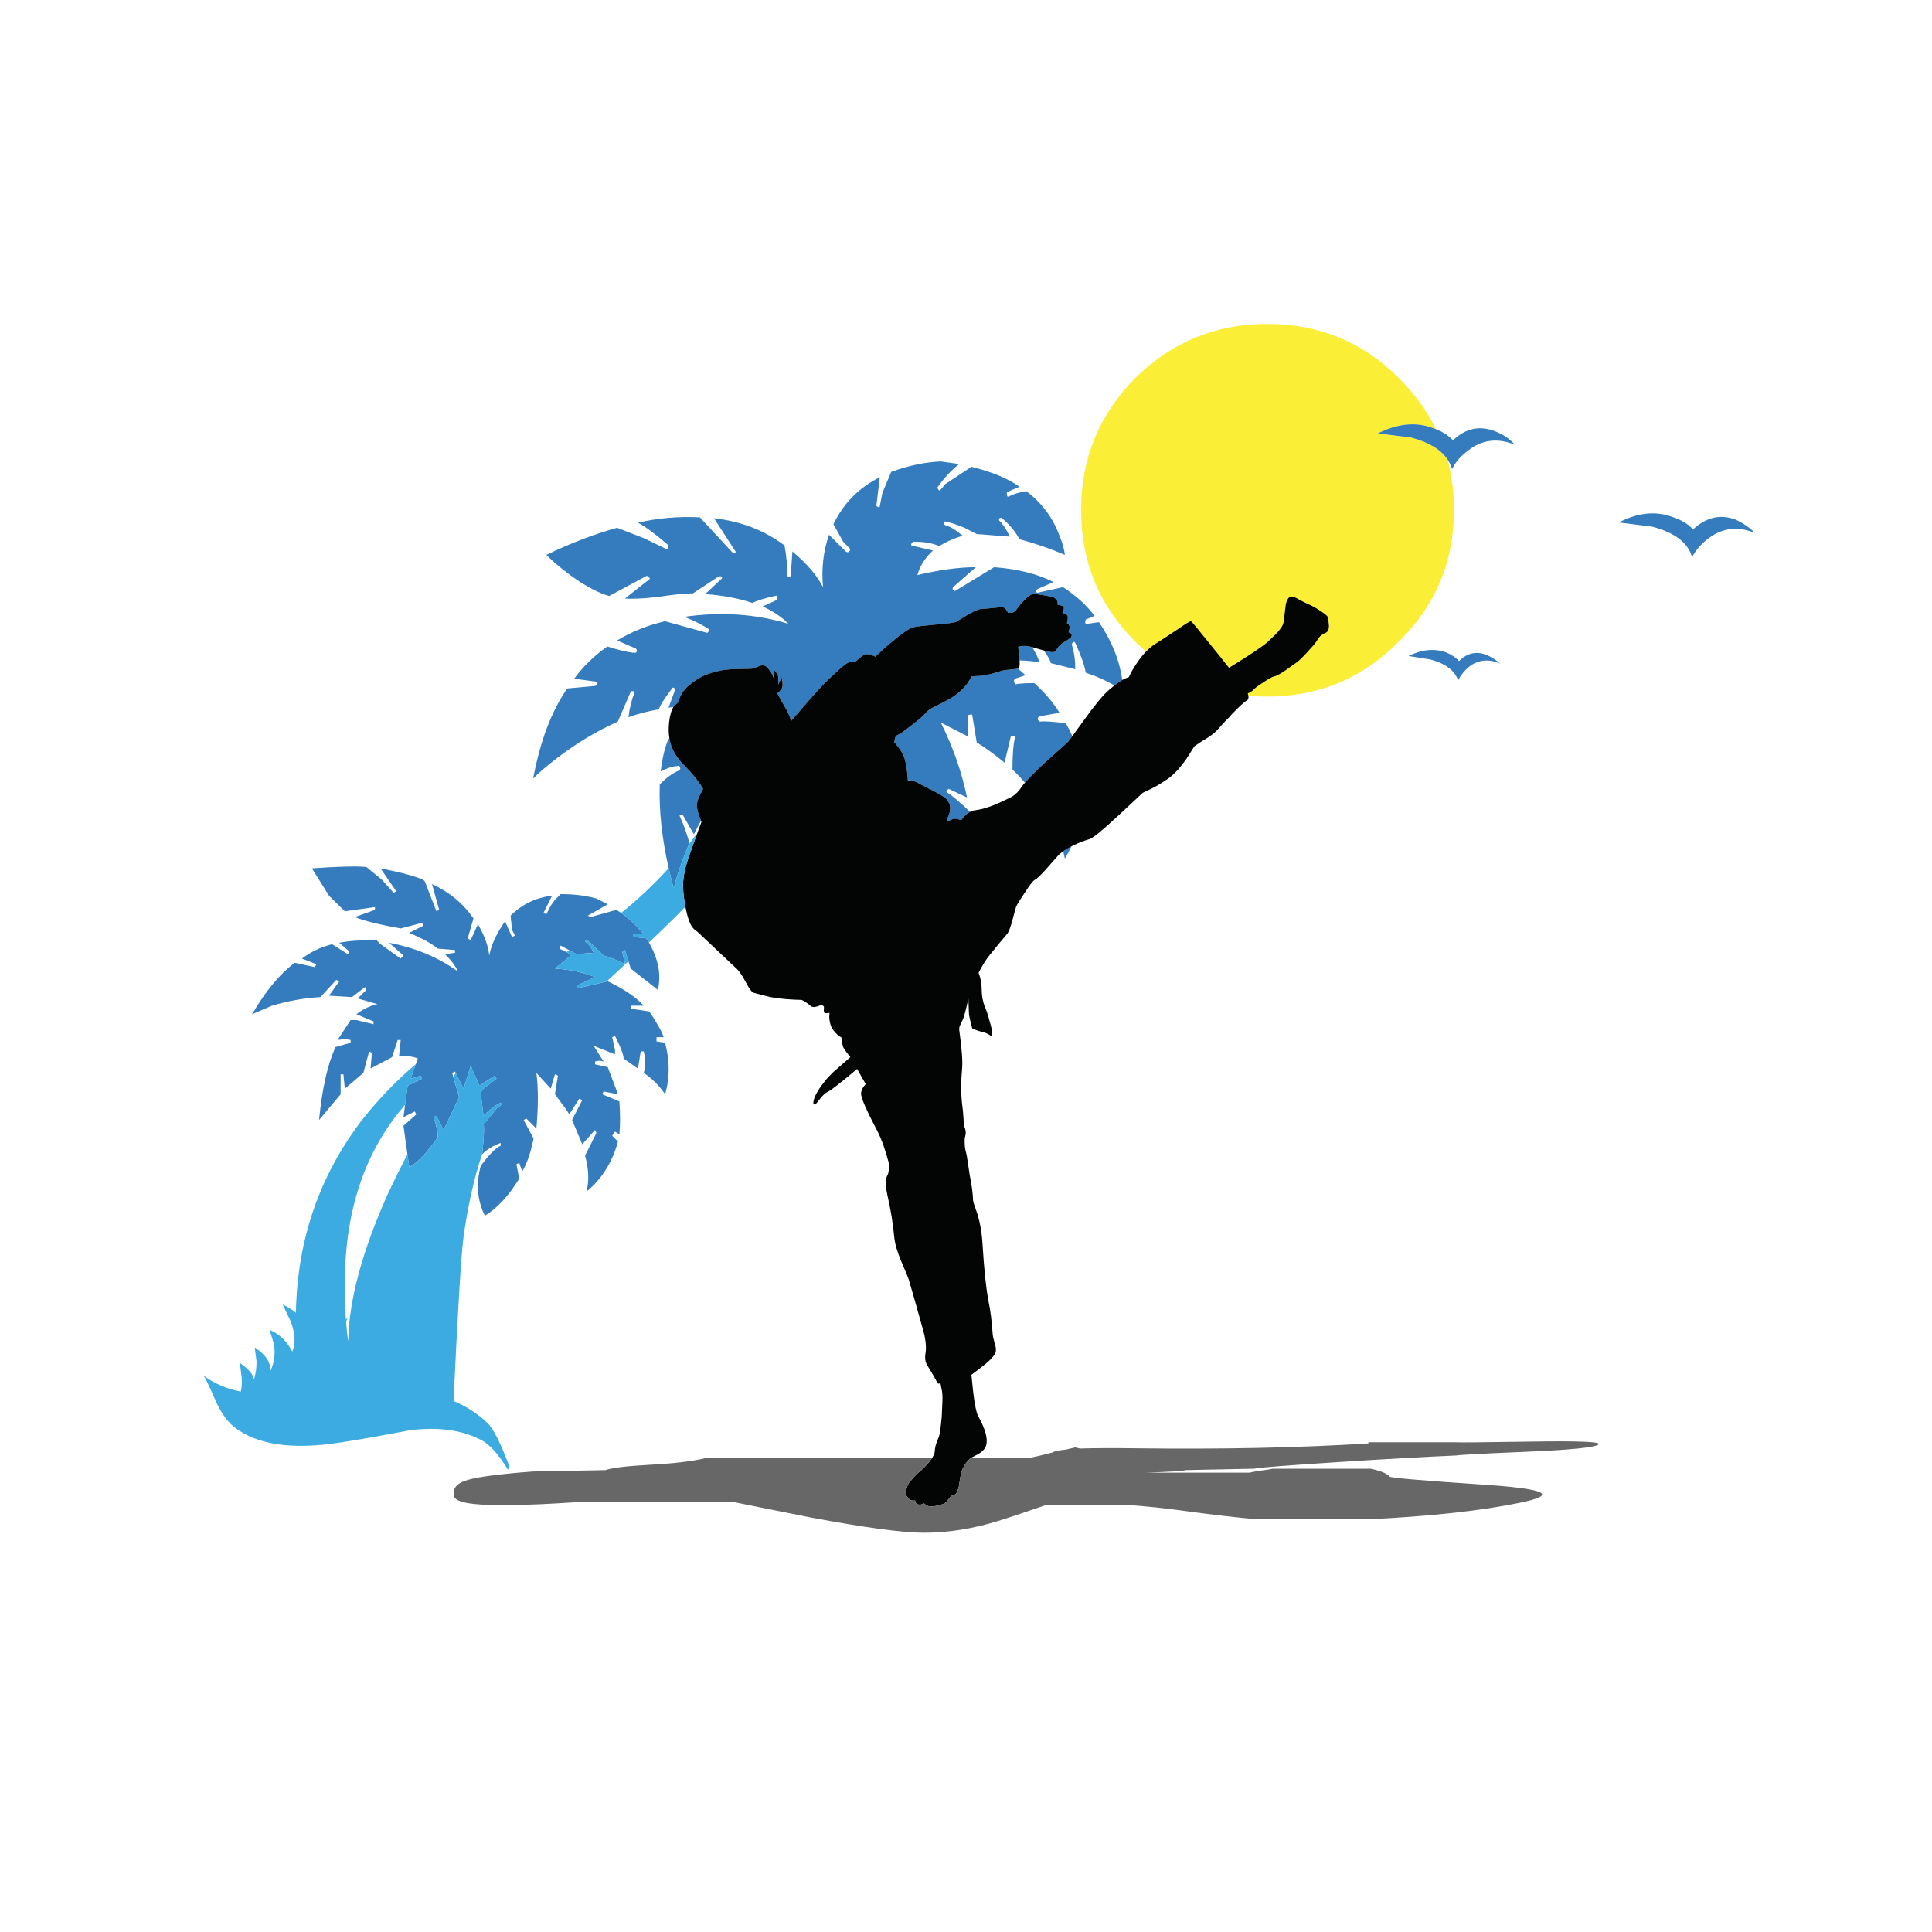 <?xml version="1.0" encoding="utf-8"?>
<!-- Generator: Adobe Illustrator 16.0.0, SVG Export Plug-In . SVG Version: 6.00 Build 0)  -->
<!DOCTYPE svg PUBLIC "-//W3C//DTD SVG 1.1//EN" "http://www.w3.org/Graphics/SVG/1.1/DTD/svg11.dtd">
<svg version="1.1" id="Layer_1" xmlns="http://www.w3.org/2000/svg" xmlns:xlink="http://www.w3.org/1999/xlink" x="0px" y="0px"
	 width="300px" height="300px" viewBox="0 0 300 300" enable-background="new 0 0 300 300" xml:space="preserve">
<g>
	<path fill-rule="evenodd" clip-rule="evenodd" fill="#FAEE37" d="M193.848,108.036l-0.091-0.378
		c0.337-0.096,0.661-0.312,0.973-0.648c0.264-0.264,0.757-0.624,1.477-1.08c0.792-0.528,1.344-0.828,1.656-0.9
		c0.313-0.048,0.876-0.348,1.691-0.9c0.889-0.624,1.465-1.032,1.729-1.224c0.385-0.264,0.96-0.816,1.729-1.656
		c0.768-0.816,1.235-1.368,1.403-1.657c0.217-0.335,0.396-0.588,0.54-0.756c0.24-0.24,0.54-0.432,0.9-0.576
		c0.336-0.144,0.504-0.504,0.504-1.08c-0.071-0.648-0.107-1.056-0.107-1.224c0-0.192-0.36-0.528-1.08-1.008
		c-0.528-0.36-1.009-0.648-1.44-0.864c-0.961-0.432-1.753-0.828-2.377-1.188c-0.432-0.264-0.792-0.336-1.08-0.216
		c-0.192,0.12-0.36,0.372-0.504,0.756c-0.096,0.264-0.18,0.78-0.252,1.548c-0.12,0.96-0.192,1.524-0.216,1.692
		c-0.072,0.384-0.372,0.876-0.9,1.476c-0.336,0.36-0.853,0.864-1.549,1.512c-0.695,0.648-2.7,1.992-6.013,4.033
		c-0.936-1.2-1.896-2.4-2.881-3.601c-1.92-2.4-2.928-3.613-3.024-3.637c-0.096-0.048-0.731,0.336-1.907,1.152
		c-1.729,1.152-2.941,1.944-3.638,2.376c-0.492,0.313-0.972,0.709-1.44,1.188c-0.561-0.489-1.113-1.005-1.656-1.548
		c-5.616-5.593-8.425-12.41-8.425-20.451c0-7.97,2.809-14.799,8.425-20.488c5.689-5.593,12.507-8.389,20.452-8.389
		c8.041,0,14.858,2.796,20.451,8.389c2.452,2.442,4.378,5.094,5.779,7.958c-0.158-0.064-0.32-0.124-0.486-0.18
		c-2.616-0.984-5.461-0.708-8.533,0.829l5.148,0.648c2.698,0.697,4.577,1.813,5.636,3.349c0.684,2.493,1.025,5.122,1.025,7.885
		c0,8.041-2.856,14.858-8.569,20.451c-5.593,5.689-12.41,8.534-20.451,8.534C195.764,108.162,194.797,108.12,193.848,108.036z"/>
	<path fill-rule="evenodd" clip-rule="evenodd" fill="#347CBD" d="M224.741,71.292c-1.059-1.535-2.938-2.651-5.636-3.349
		l-5.148-0.648c3.072-1.537,5.917-1.813,8.533-0.829c0.166,0.057,0.328,0.116,0.486,0.18c1.111,0.437,1.994,1.013,2.646,1.729
		c1.968-1.896,4.176-2.353,6.625-1.369c1.176,0.457,2.172,1.141,2.988,2.052c-2.713-1.104-5.148-0.792-7.31,0.937
		c-1.104,0.816-1.92,1.764-2.448,2.844C225.31,72.287,225.063,71.771,224.741,71.292z M165.097,132.178
		c0.358-0.249,0.785-0.5,1.278-0.756c-0.305,0.65-0.646,1.286-1.026,1.908C165.273,132.94,165.189,132.556,165.097,132.178z
		 M97.585,149.263l-0.54-1.746l-0.432,0.216l0.432,1.98c-1.464-0.72-2.568-1.164-3.313-1.332l-1.116-1.081
		c-0.744-0.744-1.26-1.188-1.548-1.332l-0.216,0.216c0.576,0.432,1.02,1.02,1.332,1.764l-2.665,0.216l-1.152-0.63l-1.296-0.702
		l-0.216,0.468l1.116,0.541l0.216,0.108l0.432,0.432l-2.449,2.017c2.377,0.144,4.453,0.588,6.229,1.332l-2.88,1.332v0.432
		l4.663-1.08l0.198-0.035c2.521,1.2,4.381,2.46,5.581,3.78h-2.016v0.468l2.88,0.433c1.2,1.776,1.944,3.108,2.232,3.996h-1.116v0.648
		l1.332,0.216c0.745,2.833,0.745,5.497,0,7.994c-0.888-1.321-1.992-2.425-3.313-3.313c0.288-1.032,0.288-2.148,0-3.348h-0.468
		l-0.432,2.664l-2.232-1.549c0-0.575-0.444-1.752-1.332-3.528l-0.433,0.216l0.433,1.98v0.685l-3.313-1.333l1.548,2.449
		c-0.456-0.169-0.9-0.169-1.333,0v0.432l1.98,0.433l1.584,4.213l-2.232-0.433l-0.216,0.433l2.664,1.115
		c0.144,1.921,0.144,3.625,0,5.113l-0.684-0.433l-0.433,0.648l0.9,0.9c-0.888,3.24-2.521,5.833-4.896,7.777
		c0.432-1.632,0.36-3.493-0.216-5.581l1.764-3.528l-0.216-0.468l-1.98,2.231l-1.584-3.78l1.584-3.097l-0.468-0.216l-1.548,2.448
		c-0.145-0.312-0.889-1.356-2.233-3.132l0.468-2.881l-0.468-0.217l-0.648,2.232l-2.232-2.448c0.313,2.377,0.313,5.257,0,8.642
		l-1.548-1.548l-0.432,0.216l1.548,2.881c-0.456,2.231-1.044,3.937-1.764,5.112l-0.468-1.332l-0.432,0.216l0.432,2.232
		c-1.632,2.664-3.409,4.585-5.329,5.762c-1.176-2.354-1.392-4.934-0.648-7.741c1.32-1.776,2.352-2.821,3.097-3.134v-0.432
		c-1.177,0.432-2.137,1.021-2.881,1.765c0.004-0.04,0.011-0.081,0.018-0.127c0.274-2.447,0.34-4.025,0.198-4.734h0.216l1.8-2.232
		l0.864-0.647l-0.216-0.253c-0.745,0.313-1.632,0.984-2.665,2.017l-0.432-3.564l0.432-0.648l2.016-1.548l-0.252-0.468l-2.413,1.548
		l-1.332-3.097l-1.116,3.564l-1.207-2.43l-0.125-0.234l-0.432,0.216l0.162,0.595l0.918,3.187l-2.413,5.077l-1.116-2.197
		l-0.468,0.216c0.456,1.177,0.684,2.209,0.684,3.098c-1.632,2.376-3.108,3.936-4.429,4.681l-0.288-2.035l-0.612-4.41l1.98-1.765
		l-0.216-0.468l-1.765,0.899l0.252-1.926l0.396-2.971l2.232-1.08l-0.216-0.468l-1.548,0.468l0.81-2.286l0.306-0.847
		c-0.6-0.288-1.572-0.432-2.917-0.432l0.252-2.448h-0.468l-0.865,2.664l-3.348,1.765l0.216-2.413l-0.432-0.251l-0.9,3.348
		l-2.88,2.448l-0.216-2.232h-0.432v3.098l-3.349,3.996c0.457-4.729,1.272-8.426,2.449-11.09v-0.216l2.448-0.685v-0.432
		c-0.6-0.145-1.272-0.145-2.017,0l2.017-3.097h0.9l2.664,0.648v-0.433l-2.664-1.116c0.72-0.576,1.524-1.021,2.413-1.332
		c0.312-0.145,0.612-0.216,0.9-0.216l-3.097-0.9l1.333-1.332l-0.216-0.433l-2.016,1.549l-3.564-0.216l1.584-2.232l-0.468-0.217
		l-2.448,2.665c-2.497,0.144-5.005,0.588-7.525,1.332l-3.096,1.332c2.064-3.553,4.272-6.217,6.625-7.993l3.133,0.684l0.216-0.468
		l-2.232-0.864c1.344-1.032,2.904-1.776,4.681-2.232l2.448,1.548l0.216-0.432l-1.548-1.332c1.32-0.288,3.24-0.432,5.761-0.432
		l0.648,0.648l3.133,2.232l0.432-0.468l-2.232-1.98c4.009,0.744,7.562,2.22,10.658,4.429c-0.289-0.745-0.949-1.632-1.98-2.665
		l1.548-0.216v-0.432l-2.665-0.216c-0.889-0.744-2.365-1.56-4.429-2.448l2.196-1.116l-0.216-0.433l-3.313,0.865
		c-3.265-0.577-5.641-1.165-7.129-1.765l3.132-1.116v-0.432l-4.681,0.648l-2.448-2.413l-2.665-4.249
		c4.008-0.288,6.829-0.36,8.461-0.216l2.448,2.017l1.764,1.98l0.432-0.216l-2.449-3.564c3.121,0.6,5.341,1.2,6.661,1.8l0.216,0.216
		l1.8,4.645l0.432-0.216l-1.116-3.997c2.665,1.2,4.813,2.977,6.445,5.329l-0.9,3.097l0.468,0.252l1.116-2.449
		c1.033,1.776,1.621,3.396,1.765,4.861c0.288-1.608,1.104-3.385,2.448-5.329l1.08,2.448l0.468-0.216l-0.468-0.9l-0.216-2.196
		c1.776-1.776,3.925-2.809,6.445-3.097l-1.332,2.665l0.432,0.216l0.684-1.333l0.648-0.9l0.9-0.9c2.064,0,3.913,0.229,5.545,0.685
		l1.764,0.9l-3.096,1.765l0.432,0.216l3.997-1.116c0.246,0.146,0.491,0.303,0.738,0.468c1.218,0.845,2.388,1.949,3.511,3.313h-1.584
		v0.432l2.016,0.216c0.131,0.208,0.257,0.418,0.378,0.63c1.48,2.596,1.942,5.05,1.387,7.363l-4.213-3.313L97.585,149.263z
		 M108.855,127.443c-0.432,0.767-0.804,1.469-1.116,2.106l-1.62-2.845c-0.096-0.192-0.228-0.24-0.396-0.144
		c-0.192,0-0.24,0.084-0.144,0.252c0.456,0.912,0.948,2.268,1.476,4.068c-0.027,0.063-0.051,0.129-0.072,0.198
		c-1.045,2.466-1.838,4.753-2.376,6.859c-0.29-1.058-0.548-2.103-0.774-3.132c-1.062-4.669-1.524-9.002-1.386-12.999l0.145-0.144
		c0.983-0.984,1.932-1.657,2.844-2.017c0.192-0.096,0.24-0.276,0.144-0.54c-0.096-0.192-0.24-0.24-0.432-0.144
		c-0.624,0-1.476,0.276-2.556,0.828c0.264-2.185,0.672-3.865,1.224-5.041l0.145-0.036c0.082,0.496,0.214,0.964,0.396,1.404
		c0.384,0.96,1.068,1.92,2.053,2.881c1.2,1.224,2.125,2.388,2.772,3.493l-0.468,0.9c-0.336,0.696-0.504,1.236-0.504,1.62
		C108.207,125.605,108.423,126.416,108.855,127.443z M174.26,105.587c-0.36,0.211-0.763,0.493-1.206,0.846
		c-1.357-0.786-2.846-1.447-4.465-1.98c-0.167-1.08-0.707-2.616-1.62-4.608c-0.096-0.168-0.181-0.216-0.252-0.144
		c-0.192,0.096-0.288,0.24-0.288,0.432c0.359,1.081,0.54,2.341,0.54,3.781l-3.781-0.936c-0.151-0.533-0.53-1.193-1.133-1.98
		c0.53,0.151,0.896,0.235,1.098,0.252c0.385,0.048,0.636,0,0.756-0.144c0.144-0.24,0.313-0.48,0.504-0.72
		c0.168-0.24,0.54-0.528,1.116-0.864c0.529-0.288,0.816-0.528,0.864-0.72c0.072-0.216,0.012-0.385-0.18-0.504l-0.288-0.108
		l0.144-0.54c0.072-0.24,0.024-0.468-0.144-0.685l-0.252-0.216c0.096-0.264,0.144-0.576,0.144-0.936c0-0.24-0.119-0.384-0.359-0.432
		l-0.396-0.036c0.097-0.36,0.145-0.684,0.145-0.972c0-0.168-0.156-0.288-0.469-0.36l-0.504-0.108v-0.288
		c0-0.168-0.072-0.348-0.216-0.54c-0.168-0.192-0.349-0.313-0.54-0.36c-0.528-0.12-1.009-0.216-1.44-0.288
		c-0.792-0.144-1.345-0.204-1.656-0.18c-0.313,0.048-0.756,0.372-1.333,0.972c-0.479,0.48-0.876,0.948-1.188,1.404
		c-0.191,0.313-0.469,0.492-0.828,0.54h-0.505c-0.048-0.12-0.119-0.252-0.216-0.396c-0.168-0.264-0.359-0.42-0.575-0.468
		c-0.192-0.024-0.709,0.012-1.549,0.108c-0.937,0.096-1.524,0.144-1.764,0.144c-0.36,0-1.032,0.276-2.017,0.828
		c-0.503,0.312-1.128,0.696-1.872,1.152c-0.24,0.145-1.248,0.289-3.024,0.432c-1.945,0.168-3.168,0.313-3.672,0.432
		c-0.648,0.168-1.836,0.984-3.565,2.449c-0.84,0.72-1.62,1.428-2.34,2.125c-0.528-0.264-0.984-0.396-1.369-0.396
		c-0.216,0-0.516,0.156-0.9,0.468c-0.216,0.168-0.468,0.384-0.756,0.648c-0.047,0.024-0.251,0.048-0.612,0.072
		c-0.36,0.024-0.696,0.156-1.008,0.396c-0.408,0.288-1.056,0.852-1.944,1.692c-0.816,0.744-1.488,1.416-2.016,2.016
		c-0.648,0.672-2.148,2.376-4.501,5.113c-0.096-0.456-0.276-0.948-0.54-1.476l-1.584-2.845c0.193-0.096,0.433-0.36,0.72-0.792
		c0.144-0.24,0.144-0.732,0-1.476c-0.024-0.12-0.048-0.216-0.072-0.288c-0.048,0.264-0.216,0.66-0.504,1.188v-1.152
		c0-0.216-0.144-0.504-0.432-0.864c-0.36-0.432-0.444-0.492-0.252-0.18c0.096,0.168,0.12,0.504,0.072,1.008
		c-0.048,0.72-0.072,0.864-0.072,0.432c0-0.216-0.107-0.528-0.323-0.936c-0.241-0.433-0.504-0.78-0.793-1.044
		c-0.288-0.24-0.624-0.3-1.007-0.18c-0.457,0.192-0.781,0.324-0.973,0.396c-0.168,0.072-0.816,0.108-1.944,0.108
		c-1.296,0-2.329,0.072-3.097,0.216c-1.08,0.216-1.992,0.492-2.736,0.828s-1.5,0.828-2.269,1.477
		c-0.624,0.504-1.092,1.104-1.404,1.8c-0.168,0.336-0.264,0.624-0.288,0.864l-0.612,0.504c-0.049,0.064-0.096,0.13-0.144,0.198
		c-0.277,0.04-0.529,0.082-0.756,0.126l0.937-2.592c0.096-0.168,0.096-0.3,0-0.396c-0.168-0.192-0.3-0.192-0.396,0
		c-1.176,1.536-1.86,2.617-2.052,3.241c-1.704,0.288-3.276,0.696-4.717,1.224c0.168-1.44,0.48-2.701,0.936-3.781
		c0.097-0.192-0.083-0.288-0.54-0.288l-2.052,4.753c-3.241,1.44-6.397,3.336-9.47,5.689c-1.536,1.176-2.76,2.22-3.672,3.132
		c1.081-5.785,2.844-10.441,5.293-13.97l4.357-0.396c0.168-0.096,0.252-0.24,0.252-0.432c0-0.168-0.084-0.252-0.252-0.252
		l-3.277-0.432c1.368-1.896,3.084-3.565,5.149-5.005c1.729,0.552,3.084,0.876,4.069,0.972c0.288,0.072,0.468-0.024,0.54-0.288
		c0-0.168-0.084-0.3-0.252-0.396l-2.845-1.224c2.257-1.368,4.741-2.365,7.453-2.989l6.373,1.764c0.264,0.096,0.396-0.084,0.396-0.54
		c-0.912-0.624-2.172-1.26-3.78-1.908c5.689-0.816,11.065-0.456,16.131,1.08c-0.912-0.984-2.233-1.884-3.961-2.7l2.052-0.936
		c0.168-0.097,0.252-0.276,0.252-0.54c-0.072-0.192-0.204-0.24-0.396-0.145c-1.632,0.36-2.808,0.72-3.528,1.081
		c-2.16-0.72-4.597-1.176-7.31-1.368l2.449-2.305c0.168-0.072,0.204-0.204,0.108-0.396c-0.168-0.096-0.348-0.096-0.54,0
		l-3.925,2.593h-0.252c-1.008,0-2.725,0.18-5.149,0.54c-2.184,0.264-3.9,0.348-5.149,0.251l3.781-2.988
		c0.192-0.072,0.06-0.252-0.396-0.54l-5.833,3.132c-1.08-0.264-2.532-0.948-4.357-2.052c-2.16-1.44-3.96-2.88-5.401-4.321
		c3.697-1.8,7.357-3.204,10.982-4.213l4.177,1.621c0.744,0.36,1.884,0.912,3.42,1.656c0.168,0.168,0.3-0.012,0.396-0.54
		c-1.992-1.728-3.576-2.905-4.753-3.528c3.073-0.72,6.277-0.997,9.614-0.829l5.041,5.437c0.072,0.168,0.204,0.204,0.396,0.108
		c0.168-0.072,0.168-0.204,0-0.396l-3.241-5.005c4.153,0.456,7.801,1.861,10.946,4.213c0.288,1.536,0.432,3.073,0.432,4.609
		c0,0.168,0.084,0.252,0.251,0.252c0.193,0,0.289-0.084,0.289-0.252l0.251-3.673c2.257,1.896,3.841,3.745,4.753,5.545
		c-0.264-2.88,0.048-5.593,0.936-8.137l2.592,2.592c0.192,0.168,0.373,0.168,0.54,0c0.192-0.192,0.192-0.372,0-0.54l-0.936-0.972
		l-1.512-2.701c1.537-3.24,3.936-5.677,7.201-7.309l-0.54,4.465c0.36,0.264,0.54,0.264,0.54,0l0.396-2.017l1.369-3.276
		c2.711-0.984,5.281-1.524,7.705-1.62l2.845,0.396c-1.344,1.104-2.472,2.328-3.385,3.672c0.193,0.456,0.373,0.552,0.54,0.288
		l0.685-0.828l4.069-2.7c3.264,0.816,5.749,1.849,7.453,3.097l-1.907,0.828c-0.073,0.096-0.073,0.276,0,0.54
		c0,0.168,0.095,0.216,0.287,0.144c0.624-0.36,1.524-0.636,2.7-0.828c2.353,1.8,4.033,4.021,5.041,6.661
		c0.528,1.248,0.841,2.328,0.937,3.24c-2.088-0.912-4.44-1.728-7.058-2.448c-0.623-1.176-1.523-2.256-2.7-3.241
		c-0.097-0.096-0.228-0.096-0.396,0c-0.096,0.168-0.096,0.3,0,0.396c0.432,0.36,0.972,1.177,1.62,2.449l-5.149-0.396l-1.908-0.973
		c-1.272-0.528-2.22-0.84-2.845-0.936c-0.192-0.096-0.324-0.047-0.396,0.145c0,0.168,0.083,0.3,0.252,0.396
		c0.72,0.168,1.62,0.708,2.7,1.62c-1.44,0.456-2.652,0.996-3.636,1.62c-1.009-0.456-2.317-0.684-3.925-0.684
		c-0.192,0-0.335,0.144-0.432,0.432c0,0.168,0.145,0.252,0.432,0.252l2.953,0.685c-1.249,1.176-2.053,2.448-2.413,3.816
		c3.433-0.816,6.457-1.225,9.074-1.225l-3.529,3.097c-0.096,0.192-0.096,0.336,0,0.432c0.096,0.168,0.228,0.204,0.396,0.108
		l5.977-3.637c3.625,0.264,6.698,1.033,9.219,2.305l-2.449,1.08c-0.168,0.096-0.252,0.228-0.252,0.396
		c0.072,0.192,0.204,0.24,0.396,0.144l3.78-0.828c2.088,1.368,3.721,2.856,4.896,4.465l-1.368,0.576
		c-0.167,0.528-0.071,0.744,0.288,0.648l1.765-0.252C172.629,99.504,173.836,102.499,174.26,105.587z M222.095,102.401l-3.385-0.54
		c2.063-1.009,3.996-1.201,5.797-0.577c0.912,0.384,1.596,0.84,2.052,1.368c1.272-1.272,2.713-1.584,4.321-0.936
		c0.816,0.36,1.5,0.804,2.053,1.333c-1.801-0.792-3.433-0.612-4.897,0.54c-0.72,0.648-1.26,1.332-1.62,2.052
		C225.887,104.105,224.447,103.025,222.095,102.401z M262.889,82.202c2.065-1.896,4.273-2.401,6.626-1.512
		c1.176,0.552,2.172,1.236,2.988,2.052c-2.713-1.08-5.149-0.768-7.31,0.937c-1.08,0.816-1.896,1.764-2.448,2.844
		c-0.624-2.256-2.701-3.841-6.229-4.753l-5.149-0.648c2.977-1.537,5.772-1.813,8.39-0.828
		C261.125,80.75,262.169,81.385,262.889,82.202z M160.29,100.493c0.218,0.37,0.452,0.79,0.702,1.26l0.432,1.08
		c-1.068-0.161-2.101-0.257-3.097-0.288c-0.012-0.12-0.023-0.252-0.036-0.396l-0.18-1.692l0.324-0.108
		c0.313-0.048,0.648-0.06,1.009-0.036C159.612,100.327,159.894,100.387,160.29,100.493z M158.094,103.841
		c0.415,0.332,0.793,0.668,1.134,1.008l-1.62,0.54c-0.168,0.192-0.204,0.384-0.108,0.576c0.072,0.264,0.204,0.348,0.396,0.252
		c0.624-0.096,1.524-0.144,2.7-0.144c1.633,1.464,2.941,3,3.925,4.609l-3.097,0.54c-0.192,0.096-0.288,0.24-0.288,0.432
		c0.096,0.264,0.228,0.396,0.396,0.396c0.552-0.096,1.872-0.012,3.96,0.252c0.378,0.64,0.721,1.306,1.026,1.999
		c-0.456,0.612-0.714,0.942-0.773,0.99c-2.208,1.992-3.373,3.036-3.493,3.132c-1.459,1.371-2.491,2.409-3.097,3.114
		c-0.704-0.817-1.353-1.495-1.944-2.034c0-2.256,0.133-3.925,0.396-5.005c0.096-0.288-0.12-0.336-0.648-0.144l-0.973,4.069
		c-1.535-1.272-2.976-2.316-4.32-3.132l-0.684-4.177c0-0.192-0.096-0.24-0.288-0.144c-0.265,0-0.396,0.084-0.396,0.252v3.132
		l-4.213-2.161c1.897,3.793,3.253,7.67,4.069,11.63l-2.844-1.332c-0.36,0.264-0.444,0.444-0.252,0.54
		c0.816,0.528,1.992,1.524,3.528,2.988c0.003,0.022,0.003,0.046,0,0.072c-0.241,0.131-0.48,0.311-0.72,0.54
		c-0.264,0.264-0.468,0.516-0.612,0.756c-0.192-0.12-0.479-0.204-0.864-0.252c-0.24-0.024-0.516,0.048-0.828,0.216
		c-0.169,0.072-0.313,0.156-0.433,0.252l-0.072-0.468c0.192-0.288,0.335-0.648,0.432-1.08c0.168-0.816-0.036-1.5-0.612-2.052
		c-0.24-0.24-0.864-0.624-1.873-1.152c-1.271-0.648-2.016-1.032-2.232-1.152c-0.408-0.264-0.84-0.432-1.296-0.504h-0.108
		c-0.068-0.045-0.2-0.069-0.396-0.072c-0.099-1.519-0.279-2.671-0.54-3.457c-0.168-0.48-0.48-1.032-0.936-1.656l-0.648-0.792
		l0.252-0.936c0.551-0.264,1.104-0.612,1.656-1.044c0.6-0.456,1.081-0.828,1.44-1.116c0.648-0.504,1.164-0.973,1.548-1.405
		c0.313-0.384,0.768-0.708,1.369-0.972c1.08-0.528,1.909-0.96,2.484-1.296c1.008-0.6,1.86-1.344,2.556-2.232l0.756-1.188
		l0.433-0.037c0.336-0.024,0.611-0.036,0.827-0.036c0.264,0,0.721-0.072,1.369-0.216c0.575-0.144,1.128-0.3,1.656-0.468
		c0.384-0.144,0.912-0.24,1.584-0.288C157.138,103.938,157.574,103.89,158.094,103.841z"/>
	<path fill-rule="evenodd" clip-rule="evenodd" fill="#030404" d="M174.26,105.587c0.133-0.074,0.26-0.141,0.378-0.198l0.648-0.252
		c0.264-0.601,0.636-1.26,1.116-1.98c0.5-0.769,1.016-1.429,1.548-1.98c0.469-0.479,0.948-0.875,1.44-1.188
		c0.696-0.432,1.908-1.225,3.638-2.376c1.176-0.816,1.812-1.2,1.907-1.152c0.097,0.024,1.104,1.236,3.024,3.637
		c0.984,1.2,1.945,2.4,2.881,3.601c3.313-2.041,5.317-3.385,6.013-4.033c0.696-0.648,1.213-1.152,1.549-1.512
		c0.528-0.6,0.828-1.092,0.9-1.476c0.023-0.168,0.096-0.732,0.216-1.692c0.072-0.768,0.156-1.284,0.252-1.548
		c0.144-0.384,0.312-0.636,0.504-0.756c0.288-0.121,0.648-0.048,1.08,0.216c0.624,0.36,1.416,0.756,2.377,1.188
		c0.432,0.216,0.912,0.504,1.44,0.864c0.72,0.48,1.08,0.816,1.08,1.008c0,0.168,0.036,0.576,0.107,1.224
		c0,0.576-0.168,0.936-0.504,1.08c-0.36,0.144-0.66,0.336-0.9,0.576c-0.144,0.168-0.323,0.42-0.54,0.756
		c-0.168,0.289-0.636,0.84-1.403,1.657c-0.77,0.84-1.345,1.392-1.729,1.656c-0.264,0.192-0.84,0.6-1.729,1.224
		c-0.815,0.552-1.379,0.852-1.691,0.9c-0.313,0.072-0.864,0.372-1.656,0.9c-0.72,0.456-1.213,0.816-1.477,1.08
		c-0.312,0.336-0.636,0.552-0.973,0.648l0.091,0.378l0.018,0.054c0.024,0.36-0.061,0.588-0.252,0.684
		c-0.216,0.096-0.684,0.492-1.404,1.188c-0.648,0.624-1.067,1.068-1.26,1.332c-0.097,0.096-0.336,0.336-0.72,0.72
		c-0.385,0.408-0.732,0.792-1.045,1.152c-0.336,0.408-0.792,0.804-1.368,1.188c-0.313,0.216-0.696,0.457-1.152,0.72l-1.188,0.792
		l-1.188,1.873c-0.961,1.392-1.896,2.424-2.809,3.096c-0.912,0.648-1.801,1.188-2.665,1.62c-0.432,0.216-0.888,0.433-1.367,0.648
		c-0.025,0.024-1.297,1.212-3.817,3.564c-2.424,2.256-3.913,3.469-4.464,3.637c-0.841,0.24-1.729,0.588-2.665,1.044
		c-0.043,0.022-0.085,0.046-0.126,0.072c-0.493,0.255-0.92,0.507-1.278,0.756c-0.376,0.268-0.675,0.532-0.9,0.792
		c-1.056,1.2-1.692,1.92-1.908,2.16c-0.769,0.84-1.296,1.333-1.584,1.477s-0.816,0.816-1.584,2.016
		c-0.721,1.057-1.164,1.776-1.333,2.161c-0.072,0.192-0.264,0.888-0.576,2.088c-0.312,1.176-0.6,1.909-0.864,2.197
		c-0.527,0.6-1.44,1.704-2.736,3.313c-0.48,0.576-1.031,1.464-1.656,2.664l0.252,0.793c0.145,0.575,0.217,1.08,0.217,1.512
		c0,1.2,0.18,2.221,0.54,3.061c0.239,0.552,0.468,1.248,0.684,2.089c0.24,0.792,0.36,1.308,0.36,1.548v0.936
		c-0.072-0.071-0.191-0.167-0.36-0.287c-0.336-0.217-0.721-0.372-1.152-0.469c-0.432-0.096-0.805-0.216-1.116-0.359l-0.396-0.145
		c-0.36-1.248-0.54-2.112-0.54-2.592l-0.072-2.053l-0.36,1.548c-0.264,1.057-0.468,1.692-0.612,1.908
		c-0.192,0.384-0.312,0.637-0.36,0.757c-0.097,0.264-0.12,0.516-0.073,0.756c0.384,2.856,0.529,4.776,0.433,5.761
		c-0.192,2.137-0.192,4.033,0,5.689c0.096,0.6,0.168,1.344,0.216,2.232c0.024,0.647,0.061,1.031,0.108,1.152
		c0.24,0.552,0.3,1.031,0.18,1.439c-0.096,0.288-0.132,0.672-0.108,1.152c0,0.48,0.061,0.937,0.18,1.368
		c0.096,0.313,0.204,0.9,0.324,1.765c0.144,1.008,0.24,1.656,0.288,1.944c0.12,0.528,0.24,1.225,0.36,2.089
		c0.096,0.791,0.144,1.355,0.144,1.691c0,0.216,0.216,0.912,0.648,2.089c0.457,1.464,0.732,3.061,0.828,4.788
		c0.24,3.938,0.553,6.901,0.937,8.895c0.287,1.344,0.504,3.061,0.647,5.148c0.024,0.264,0.145,0.779,0.36,1.548
		c0.168,0.528,0.18,0.96,0.036,1.297c-0.264,0.601-1.057,1.392-2.377,2.376l-1.332,1.009l0.288,2.771
		c0.24,1.944,0.492,3.157,0.757,3.637c1.104,1.969,1.523,3.469,1.26,4.501c-0.169,0.553-0.563,1.008-1.188,1.368
		c-0.301,0.162-0.679,0.36-1.134,0.595c-0.019,0.003-0.037,0.009-0.054,0.018c-0.744,0.648-1.248,1.429-1.512,2.34
		c-0.096,0.408-0.216,1.104-0.36,2.089c-0.168,0.815-0.421,1.26-0.756,1.332c-0.288,0.048-0.54,0.228-0.756,0.54
		c-0.265,0.36-0.48,0.601-0.648,0.72c-0.288,0.169-0.672,0.301-1.152,0.396c-0.384,0.096-0.733,0.144-1.044,0.144
		c-0.24,0-0.48-0.071-0.72-0.216l-0.324-0.252c-0.312,0.169-0.624,0.217-0.936,0.145c-0.192-0.023-0.324-0.132-0.396-0.324
		l-0.073-0.288c-0.48,0.049-0.78-0.012-0.9-0.18l-0.144-0.217c-0.313-0.264-0.444-0.552-0.396-0.864
		c0.144-0.84,0.384-1.428,0.72-1.764c0.121-0.096,0.313-0.313,0.576-0.648c0.265-0.288,0.468-0.492,0.612-0.612
		c0.48-0.384,0.948-0.827,1.405-1.332c0.339-0.371,0.603-0.713,0.792-1.025c0.25-0.39,0.383-0.732,0.396-1.026
		c0.025-0.48,0.132-0.961,0.324-1.44c0.241-0.576,0.372-0.937,0.396-1.08c0.096-0.456,0.18-1.032,0.252-1.729
		c0.096-0.792,0.144-1.429,0.144-1.908c0.024-0.721,0.048-1.261,0.072-1.621c0.024-0.672,0-1.188-0.072-1.548l-0.252-1.26
		c-0.048,0.048-0.12,0.084-0.216,0.107c-0.144,0.024-0.252-0.06-0.324-0.252c-0.096-0.264-0.601-1.141-1.512-2.628
		c-0.289-0.48-0.373-1.092-0.252-1.837c0.168-0.983,0.024-2.257-0.432-3.816c-1.056-3.792-1.776-6.325-2.16-7.597
		c-0.072-0.264-0.492-1.285-1.26-3.061c-0.576-1.393-0.912-2.604-1.008-3.637c-0.192-2.064-0.54-4.188-1.044-6.373
		c-0.313-1.416-0.36-2.365-0.144-2.845l0.252-0.576l0.216-1.188c-0.576-2.257-1.201-4.046-1.872-5.365
		c-1.704-3.241-2.556-5.186-2.556-5.833c0-0.337,0.119-0.685,0.36-1.045l0.36-0.468l-1.333-2.34
		c-2.592,2.184-4.141,3.384-4.645,3.601c-0.288,0.119-0.66,0.468-1.116,1.044c-0.408,0.552-0.672,0.84-0.792,0.864
		c-0.216,0.048-0.289-0.12-0.216-0.504c0.072-0.408,0.275-0.9,0.612-1.477c0.336-0.576,0.804-1.225,1.404-1.944
		c0.6-0.672,1.08-1.152,1.44-1.44l2.268-1.98c-0.72-0.888-1.104-1.44-1.152-1.656c-0.048-0.12-0.096-0.384-0.144-0.792l-0.036-0.54
		c-0.216-0.145-0.445-0.313-0.685-0.504c-0.48-0.456-0.804-0.889-0.972-1.297c-0.168-0.432-0.264-0.9-0.289-1.403l0.036-0.685
		c-0.503,0.12-0.792,0.072-0.864-0.144c-0.024-0.121-0.024-0.301,0-0.54v-0.324l-0.396-0.253c-0.167,0.097-0.372,0.181-0.612,0.253
		c-0.432,0.144-0.756,0.144-0.972,0c-0.336-0.288-0.601-0.492-0.792-0.612c-0.36-0.265-0.636-0.396-0.828-0.396
		c-0.433,0-1.165-0.036-2.197-0.107c-1.296-0.12-2.232-0.252-2.808-0.396c-0.72-0.168-1.5-0.372-2.34-0.612
		c-0.264-0.096-0.624-0.576-1.08-1.44c-0.552-1.056-1.033-1.788-1.44-2.196c-0.432-0.408-1.692-1.597-3.781-3.565l-2.413-2.269
		c-0.096-0.072-0.228-0.168-0.396-0.288c-0.312-0.264-0.564-0.625-0.756-1.081c-0.241-0.526-0.475-1.36-0.703-2.502
		c-0.015-0.113-0.033-0.227-0.054-0.342c-0.264-1.464-0.36-2.665-0.288-3.601c0.072-0.912,0.276-1.92,0.612-3.024
		c0.192-0.6,0.492-1.464,0.9-2.593l0.684-1.872l0.648-1.764c-0.024-0.056-0.048-0.11-0.072-0.162
		c-0.432-1.028-0.648-1.838-0.648-2.431c0-0.384,0.168-0.924,0.504-1.62l0.468-0.9c-0.648-1.104-1.572-2.269-2.772-3.493
		c-0.984-0.96-1.668-1.92-2.053-2.881c-0.182-0.44-0.313-0.908-0.396-1.404c-0.135-0.742-0.159-1.546-0.072-2.412
		c0.106-1.108,0.334-1.954,0.684-2.539c0.048-0.067,0.095-0.133,0.144-0.198l0.612-0.504c0.024-0.24,0.12-0.528,0.288-0.864
		c0.313-0.696,0.78-1.296,1.404-1.8c0.768-0.648,1.524-1.141,2.269-1.477s1.656-0.612,2.736-0.828
		c0.768-0.144,1.8-0.216,3.097-0.216c1.128,0,1.776-0.036,1.944-0.108c0.192-0.072,0.516-0.205,0.973-0.396
		c0.384-0.12,0.72-0.06,1.007,0.18c0.289,0.264,0.552,0.612,0.793,1.044c0.216,0.408,0.323,0.72,0.323,0.936
		c0,0.432,0.024,0.289,0.072-0.432c0.048-0.504,0.024-0.84-0.072-1.008c-0.191-0.312-0.107-0.252,0.252,0.18
		c0.288,0.36,0.432,0.648,0.432,0.864v1.152c0.289-0.528,0.457-0.924,0.504-1.188c0.024,0.072,0.048,0.168,0.072,0.288
		c0.144,0.744,0.144,1.236,0,1.476c-0.288,0.432-0.527,0.696-0.72,0.792l1.584,2.845c0.264,0.528,0.444,1.02,0.54,1.476
		c2.353-2.736,3.853-4.44,4.501-5.113c0.528-0.6,1.2-1.272,2.016-2.016c0.889-0.84,1.537-1.404,1.944-1.692
		c0.313-0.24,0.648-0.372,1.008-0.396c0.36-0.024,0.564-0.048,0.612-0.072c0.289-0.264,0.541-0.48,0.756-0.648
		c0.384-0.312,0.684-0.468,0.9-0.468c0.384,0,0.84,0.132,1.369,0.396c0.72-0.696,1.5-1.405,2.34-2.125
		c1.729-1.464,2.917-2.28,3.565-2.449c0.504-0.12,1.728-0.264,3.672-0.432c1.776-0.144,2.784-0.288,3.024-0.432
		c0.744-0.456,1.369-0.84,1.872-1.152c0.985-0.552,1.657-0.828,2.017-0.828c0.239,0,0.827-0.048,1.764-0.144
		c0.84-0.096,1.356-0.132,1.549-0.108c0.216,0.048,0.407,0.204,0.575,0.468c0.097,0.144,0.168,0.276,0.216,0.396h0.505
		c0.359-0.048,0.637-0.228,0.828-0.54c0.312-0.456,0.708-0.924,1.188-1.404c0.577-0.6,1.021-0.924,1.333-0.972
		c0.312-0.024,0.864,0.036,1.656,0.18c0.432,0.072,0.912,0.168,1.44,0.288c0.191,0.048,0.372,0.168,0.54,0.36
		c0.144,0.192,0.216,0.372,0.216,0.54v0.288l0.504,0.108c0.313,0.072,0.469,0.192,0.469,0.36c0,0.288-0.048,0.612-0.145,0.972
		l0.396,0.036c0.24,0.048,0.359,0.192,0.359,0.432c0,0.36-0.048,0.672-0.144,0.936l0.252,0.216c0.168,0.216,0.216,0.444,0.144,0.685
		l-0.144,0.54l0.288,0.108c0.191,0.12,0.252,0.288,0.18,0.504c-0.048,0.192-0.335,0.432-0.864,0.72
		c-0.576,0.336-0.948,0.624-1.116,0.864c-0.191,0.24-0.36,0.48-0.504,0.72c-0.12,0.144-0.371,0.192-0.756,0.144
		c-0.201-0.017-0.567-0.101-1.098-0.252c-0.227-0.057-0.485-0.129-0.774-0.216c-0.389-0.12-0.718-0.215-0.99-0.288
		c-0.396-0.106-0.678-0.166-0.846-0.18c-0.36-0.024-0.696-0.012-1.009,0.036l-0.324,0.108l0.18,1.692
		c0.013,0.144,0.024,0.276,0.036,0.396c0.044,0.843-0.028,1.275-0.216,1.296h-0.018c-0.52,0.048-0.956,0.097-1.314,0.144
		c-0.672,0.048-1.2,0.144-1.584,0.288c-0.528,0.168-1.081,0.324-1.656,0.468c-0.648,0.144-1.105,0.216-1.369,0.216
		c-0.216,0-0.491,0.012-0.827,0.036l-0.433,0.037l-0.756,1.188c-0.696,0.888-1.548,1.632-2.556,2.232
		c-0.576,0.336-1.404,0.768-2.484,1.296c-0.601,0.264-1.056,0.588-1.369,0.972c-0.384,0.432-0.9,0.9-1.548,1.405
		c-0.36,0.288-0.84,0.66-1.44,1.116c-0.552,0.432-1.104,0.78-1.656,1.044l-0.252,0.936l0.648,0.792
		c0.456,0.625,0.768,1.176,0.936,1.656c0.261,0.786,0.441,1.938,0.54,3.457v0.036l0.396,0.036h0.108
		c0.457,0.072,0.888,0.24,1.296,0.504c0.216,0.12,0.96,0.504,2.232,1.152c1.008,0.528,1.633,0.912,1.873,1.152
		c0.576,0.552,0.78,1.236,0.612,2.052c-0.096,0.432-0.24,0.792-0.432,1.08l0.072,0.468c0.12-0.096,0.264-0.18,0.433-0.252
		c0.312-0.168,0.588-0.24,0.828-0.216c0.385,0.048,0.672,0.132,0.864,0.252c0.144-0.24,0.348-0.492,0.612-0.756
		c0.24-0.229,0.479-0.409,0.72-0.54c0.299-0.166,0.599-0.262,0.9-0.288c1.128-0.144,2.437-0.564,3.925-1.26
		c0.983-0.457,1.561-0.732,1.729-0.829c0.6-0.384,1.104-0.9,1.512-1.548c0.109-0.167,0.277-0.377,0.504-0.63
		c0.605-0.705,1.638-1.743,3.097-3.114c0.12-0.096,1.285-1.14,3.493-3.132c0.06-0.048,0.317-0.378,0.773-0.99
		c0.445-0.602,1.087-1.484,1.927-2.647c1.632-2.28,2.893-3.792,3.78-4.537c0.289-0.253,0.565-0.481,0.828-0.684
		C173.497,106.081,173.899,105.798,174.26,105.587z"/>
	<path fill-rule="evenodd" clip-rule="evenodd" fill="#676767" d="M144.753,226.353c-0.188,0.313-0.453,0.654-0.792,1.025
		c-0.457,0.505-0.924,0.948-1.405,1.332c-0.144,0.12-0.348,0.324-0.612,0.612c-0.264,0.336-0.456,0.553-0.576,0.648
		c-0.335,0.336-0.576,0.924-0.72,1.764c-0.048,0.313,0.083,0.601,0.396,0.864l0.144,0.217c0.12,0.168,0.42,0.229,0.9,0.18
		l0.073,0.288c0.072,0.192,0.204,0.301,0.396,0.324c0.312,0.072,0.624,0.024,0.936-0.145l0.324,0.252
		c0.24,0.145,0.48,0.216,0.72,0.216c0.312,0,0.661-0.048,1.044-0.144c0.479-0.096,0.864-0.228,1.152-0.396
		c0.168-0.119,0.384-0.359,0.648-0.72c0.216-0.313,0.468-0.492,0.756-0.54c0.335-0.072,0.588-0.517,0.756-1.332
		c0.144-0.984,0.264-1.681,0.36-2.089c0.264-0.911,0.768-1.691,1.512-2.34c0.017-0.009,0.035-0.015,0.054-0.018l9.272-0.019
		c0.624-0.12,1.356-0.288,2.196-0.504c0.336-0.072,0.72-0.168,1.152-0.288c0.24-0.192,0.9-0.336,1.98-0.433
		c0.504-0.119,1.031-0.239,1.584-0.36c0.191,0.073,0.432,0.133,0.721,0.181c2.112-0.072,5.004-0.084,8.677-0.036
		c13.347,0.168,25.373-0.084,36.078-0.756v-0.18h13.646c0.168,0.048,4.057,0.012,11.666-0.108c7.585-0.12,11.054,0.036,10.406,0.468
		c-0.625,0.456-4.369,0.829-11.234,1.116c-6.842,0.288-10.454,0.48-10.838,0.576c-4.561,0.192-10.586,0.528-18.075,1.009
		c-7.921,0.504-12.374,0.852-13.358,1.044l-10.514,0.216c-0.432,0.145-2.544,0.275-6.337,0.396h16.203
		c0.216-0.071,0.804-0.18,1.764-0.324c0.984-0.119,1.572-0.216,1.765-0.287h15.302c1.585,0.36,2.558,0.768,2.917,1.225
		c0.12,0.191,5.029,0.611,14.727,1.26c9.697,0.647,11.51,1.584,5.438,2.809c-6.073,1.248-13.899,2.101-23.477,2.556h-17.354
		c-3.409-0.312-6.949-0.72-10.622-1.224c-3.265-0.456-6.541-0.805-9.83-1.044h-12.098c-2.952,1.031-5.473,1.872-7.562,2.521
		c-3.937,1.224-7.789,1.836-11.558,1.836c-3.265,0-9.134-0.792-17.607-2.376c-7.897-1.585-11.918-2.39-12.062-2.413h-23.62
		c-9.074,0.624-15.002,0.672-17.787,0.145c-0.96-0.192-1.56-0.468-1.8-0.828c-0.072-0.097-0.108-0.36-0.108-0.793
		c0-0.888,0.732-1.536,2.196-1.944c1.656-0.479,4.993-0.911,10.009-1.296l11.342-0.216c1.032-0.36,3.301-0.636,6.805-0.828
		c3.769-0.191,6.685-0.54,8.75-1.044L144.753,226.353z"/>
	<path fill-rule="evenodd" clip-rule="evenodd" fill="#3BABE1" d="M96.451,141.756c2.577-2.049,5.037-4.365,7.381-6.949
		c0.227,1.03,0.485,2.074,0.774,3.132c0.538-2.106,1.331-4.393,2.376-6.859c0.437-0.562,0.869-1.132,1.296-1.71l-0.684,1.872
		c-0.408,1.128-0.708,1.993-0.9,2.593c-0.336,1.104-0.541,2.112-0.612,3.024c-0.072,0.936,0.024,2.136,0.288,3.601
		c0.021,0.115,0.039,0.229,0.054,0.342c-1.691,1.738-3.576,3.587-5.653,5.545c-0.121-0.212-0.247-0.422-0.378-0.63l-2.016-0.216
		v-0.432h1.584C98.839,143.705,97.669,142.601,96.451,141.756z M88.368,147.535l1.152,0.63l2.665-0.216
		c-0.312-0.744-0.756-1.332-1.332-1.764l0.216-0.216c0.288,0.144,0.804,0.588,1.548,1.332l1.116,1.081
		c0.744,0.168,1.849,0.612,3.313,1.332l-0.432-1.98l0.432-0.216l0.54,1.746c-1.185,1.085-2.319,2.136-3.402,3.15l-4.663,1.08v-0.432
		l2.88-1.332c-1.776-0.744-3.852-1.188-6.229-1.332l2.449-2.017l-0.432-0.432l-0.216-0.108
		C88.103,147.739,88.234,147.637,88.368,147.535z M64.585,165.214l-0.81,2.286l1.548-0.468l0.216,0.468l-2.232,1.08l-0.396,2.971
		c-6.145,7.051-9.265,16.131-9.361,27.238c-0.036,2.087,0.018,4.128,0.162,6.121l0.342-0.432c-0.135,0.272-0.237,0.549-0.306,0.828
		c0.068,0.919,0.158,1.831,0.27,2.736c0.014,0.04,0.033,0.082,0.054,0.126c0.123-6.286,2.157-13.842,6.103-22.666
		c1.011-2.163,2.043-4.258,3.097-6.283l0.288,2.035c1.32-0.745,2.796-2.305,4.429-4.681c0-0.889-0.228-1.921-0.684-3.098
		l0.468-0.216l1.116,2.197l2.413-5.077l-0.918-3.187c0.129-0.191,0.261-0.384,0.396-0.576l1.207,2.43l1.116-3.564l1.332,3.097
		l2.413-1.548l0.252,0.468l-2.016,1.548l-0.432,0.648l0.432,3.564c1.032-1.032,1.92-1.704,2.665-2.017l0.216,0.253l-0.864,0.647
		l-1.8,2.232h-0.216c0.142,0.709,0.076,2.287-0.198,4.734c-1.32,3.997-2.298,8.396-2.935,13.197
		c-0.344,2.571-0.854,10.984-1.53,25.239c2.044,0.857,3.815,2.009,5.311,3.458c0.912,0.911,2.041,3.168,3.385,6.769l-0.252,0.433
		c-1.536-2.545-3.024-4.13-4.465-4.754c-2.904-1.44-6.481-1.896-10.729-1.367c-4.777,0.911-8.39,1.548-10.838,1.907
		c-7.489,1.177-12.999,0.36-16.527-2.447c-0.984-0.816-1.848-1.993-2.593-3.529c-0.792-1.8-1.416-3.156-1.872-4.069l-0.288-0.396
		c1.652,1.265,3.596,2.11,5.833,2.539c0.146-0.581,0.194-1.295,0.144-2.144l-0.288-2.304c1.44,1.008,2.16,1.872,2.16,2.593
		c0.288-0.721,0.432-1.668,0.432-2.845l-0.288-2.16c1.896,1.248,2.665,2.556,2.304,3.925c0.72-1.369,0.948-2.857,0.684-4.466
		l-0.684-2.195c1.536,0.647,2.712,1.776,3.529,3.384c0.552-1.248,0.468-2.82-0.252-4.716L43.9,202.57
		c0.737,0.331,1.421,0.757,2.052,1.278c0.188-11.241,3.608-21.222,10.262-29.939C58.747,170.707,61.537,167.809,64.585,165.214z"/>
</g>
</svg>
